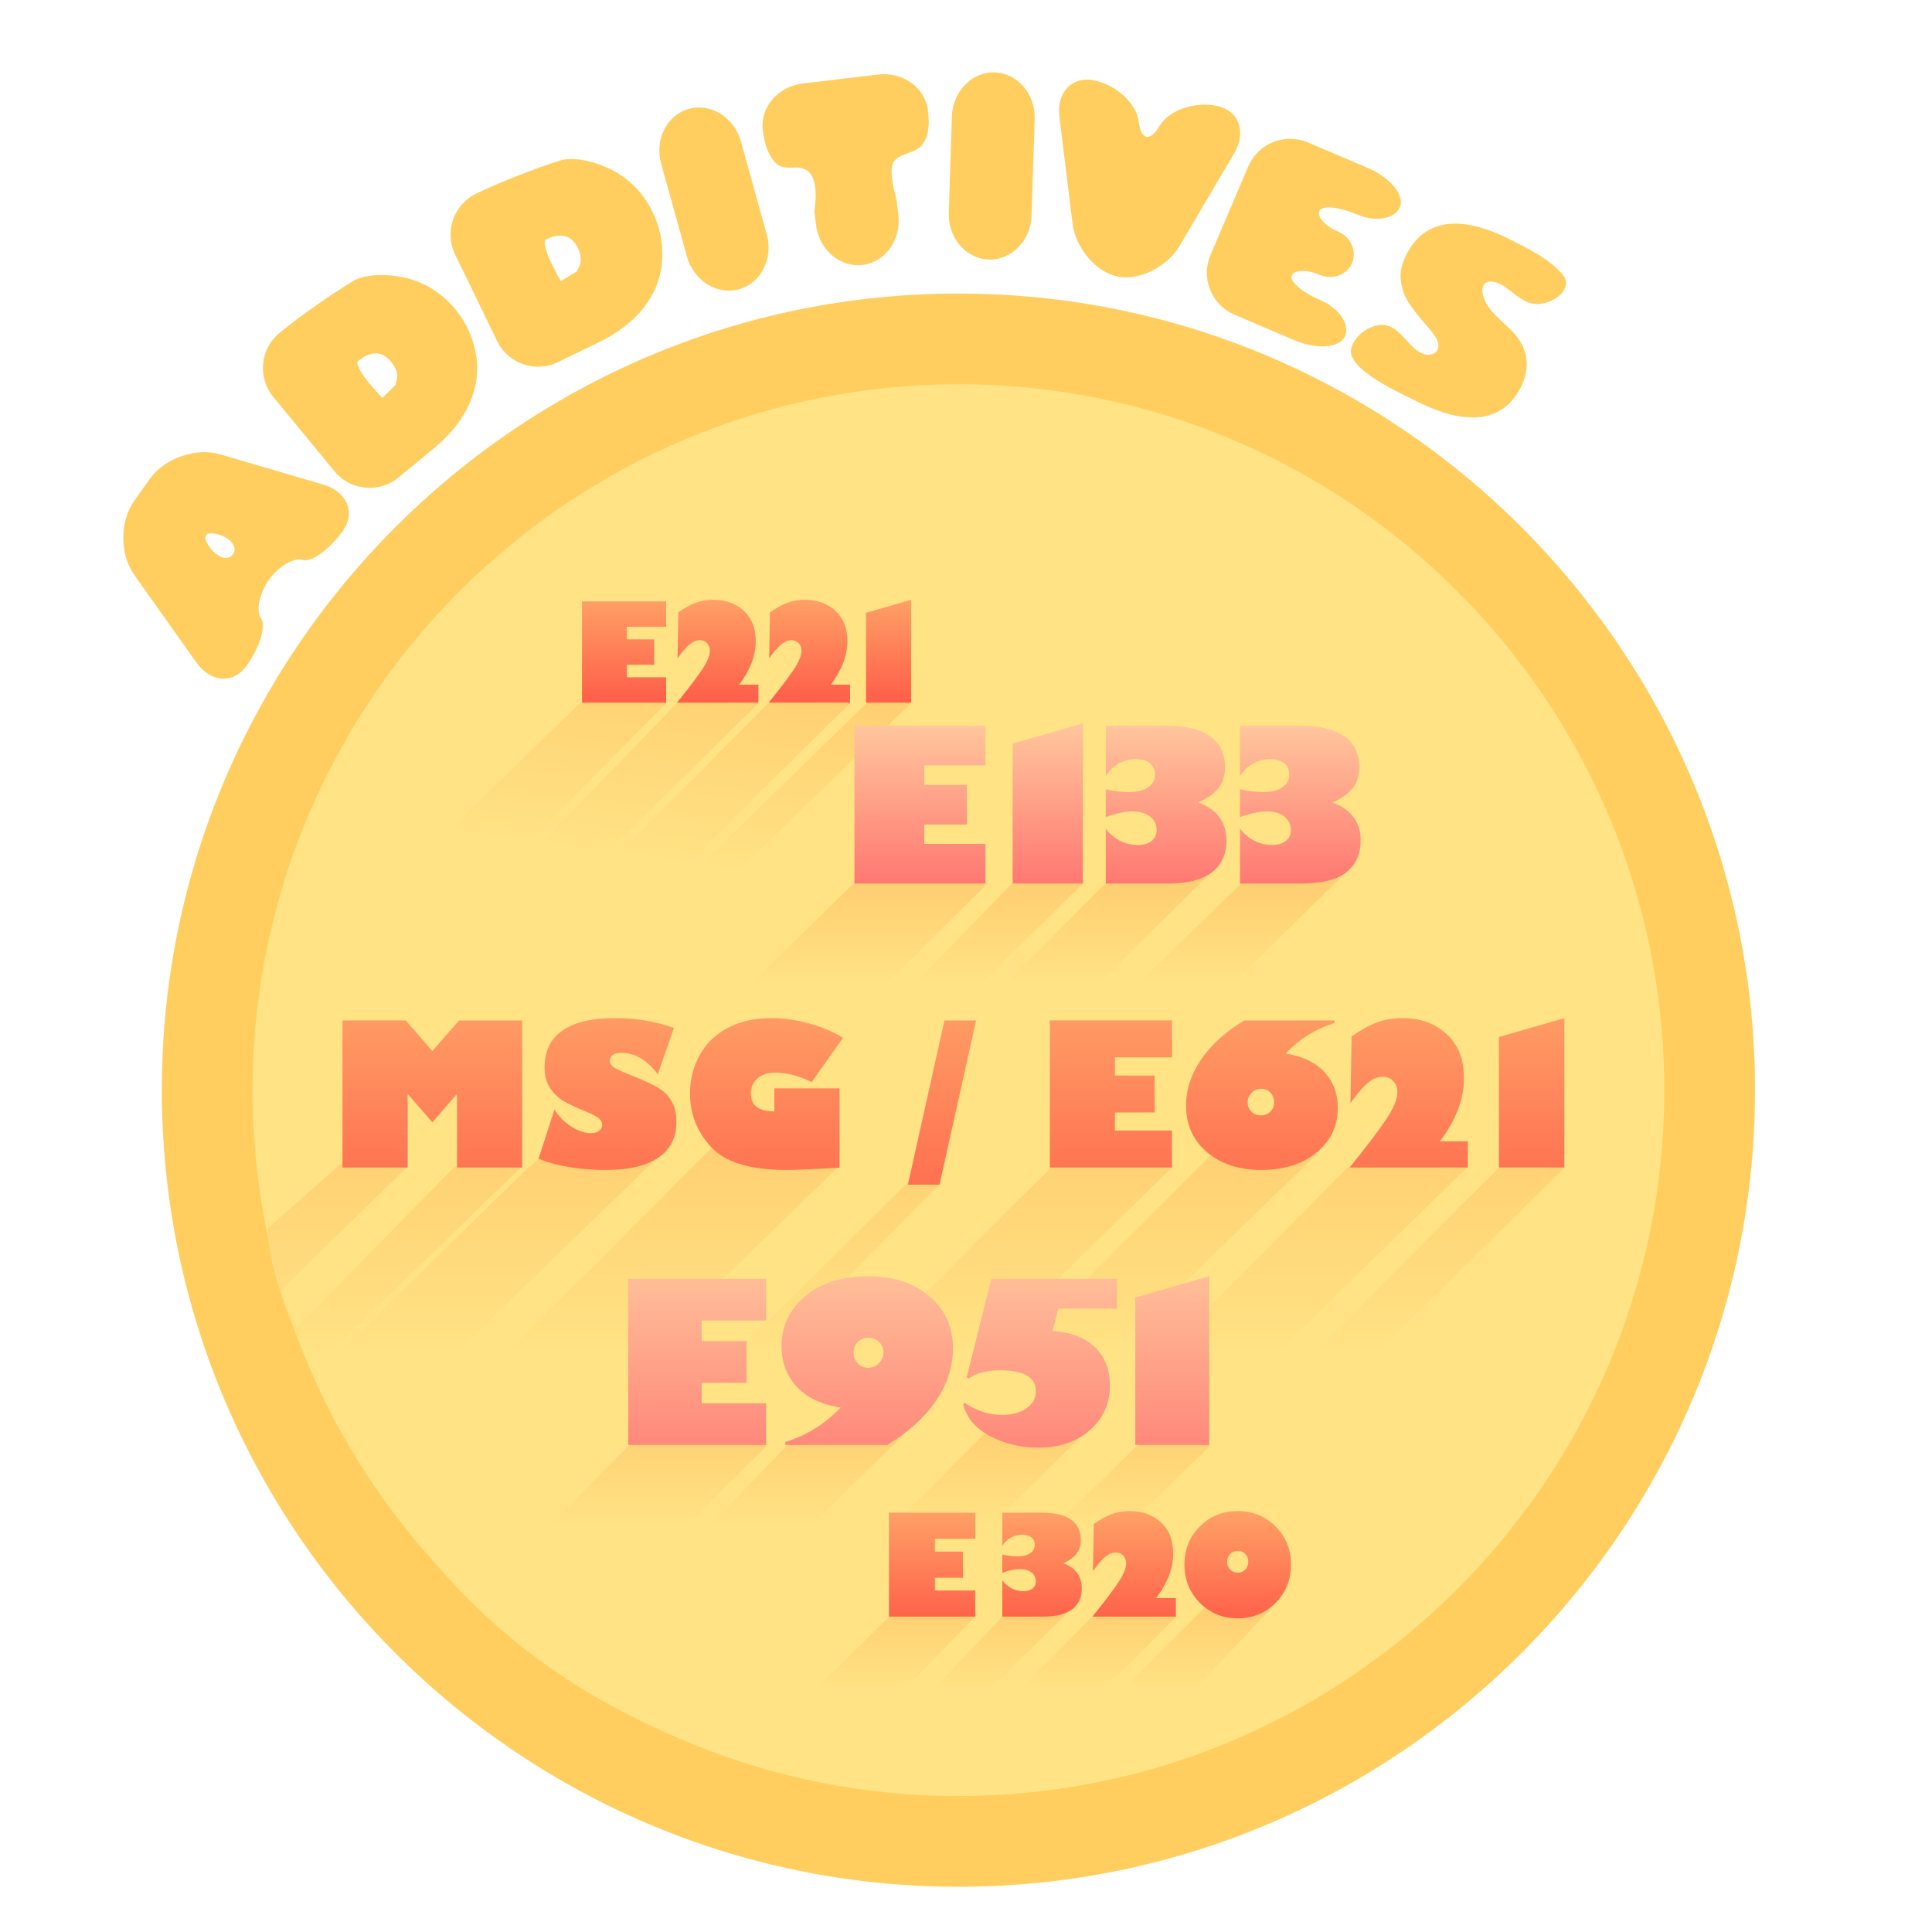<?xml version="1.0" encoding="utf-8"?>
<!-- Generator: Adobe Illustrator 16.0.0, SVG Export Plug-In . SVG Version: 6.00 Build 0)  -->
<!DOCTYPE svg PUBLIC "-//W3C//DTD SVG 1.1//EN" "http://www.w3.org/Graphics/SVG/1.1/DTD/svg11.dtd">
<svg version="1.1" id="Layer_1" xmlns="http://www.w3.org/2000/svg" xmlns:xlink="http://www.w3.org/1999/xlink" x="0px" y="0px"
	 width="300px" height="300px" viewBox="0 0 300 300" enable-background="new 0 0 300 300" xml:space="preserve">
<g>
	<g>
		<g>
			<g>
				<path fill="#FFCE5E" d="M148.821,45.58c-68.208,0-123.697,55.49-123.697,123.698c0,3.999,0.198,7.953,0.57,11.856
					c1.449,15.165,5.648,29.537,12.091,42.617c20.179,40.967,62.366,69.224,111.035,69.224c68.206,0,123.697-55.492,123.697-123.697
					C272.518,101.069,217.026,45.58,148.821,45.58z"/>
			</g>
			<g>
				<path fill="#FFE384" d="M148.821,59.664c-59.993,0-108.874,48.448-109.595,108.274c-0.005,0.445-0.017,0.891-0.017,1.339
					c0,2.818,0.113,5.611,0.323,8.376c2.584,34.03,20.78,63.759,47.421,82.043c4.358,2.992,8.936,5.686,13.714,8.031
					c14.544,7.144,30.888,11.162,48.155,11.162c60.44,0,109.612-49.172,109.612-109.612
					C258.433,108.836,209.261,59.664,148.821,59.664z"/>
			</g>
		</g>
		<g>
			<linearGradient id="SVGID_1_" gradientUnits="userSpaceOnUse" x1="142.318" y1="210.407" x2="142.318" y2="178.327">
				<stop  offset="0" style="stop-color:#FFE384"/>
				<stop  offset="1" style="stop-color:#FFD073"/>
			</linearGradient>
			<path fill="url(#SVGID_1_)" d="M61.804,235.084c29.227,43.036,82.398,43.663,82.398,43.663l98.83-97.538l-1.174,0.117
				l-32.454-0.16l0.264-1.678l-20.159-1.098l-7.481,2.639l-50.352,0.259l-15.762-0.307l1.233-4.702l-15.67,3.5l-17.696,0.014
				l-1.404,1.321l-5.901,0.006H62.391l-8.803-0.969l-11.973,10.564C41.616,190.716,40.441,203.626,61.804,235.084z"/>
		</g>
		<g>
			<linearGradient id="SVGID_2_" gradientUnits="userSpaceOnUse" x1="155.953" y1="152.921" x2="155.953" y2="138.828">
				<stop  offset="0" style="stop-color:#FFE384"/>
				<stop  offset="1" style="stop-color:#FFD073"/>
			</linearGradient>
			<polygon fill="url(#SVGID_2_)" points="102.768,166.302 165.564,178.039 209.14,135.343 172.87,135.432 171.814,137.104 
				152.887,137.104 132.641,137.104 			"/>
		</g>
		<polygon fill="#FFE384" points="233.221,180.817 136.221,278.043 129.647,277.105 228.361,180.738 		"/>
		<polygon fill="#FFE384" points="212.28,178.272 117.205,274.052 110.809,270.531 206.352,177.335 		"/>
		<polygon fill="#FFE384" points="111.249,177.511 59.398,229.332 55.467,224.989 103.59,178.274 		"/>
		<polygon fill="#FFE384" points="145.728,178.861 75.772,248.465 71.194,238.605 134.929,176.514 		"/>
		<polygon fill="#FFE384" points="163.54,180.944 85.749,258.559 78.237,252.456 145.844,183.937 145.844,179.095 151.831,177.687 
					"/>
		<polygon fill="#FFE384" points="75.654,176.043 46.017,206.209 43.552,200.398 67.849,176.69 		"/>
		<polygon fill="#FFE384" points="89.153,174.343 48.834,213.692 48.38,212.729 87.157,175.223 		"/>
		<polygon fill="#FFE384" points="189.979,177.395 100.538,266.836 96.782,264.662 185.048,178.272 		"/>
		<polygon fill="#FFE384" points="172.401,136.401 140.71,168.326 137.862,167.006 169.319,136.019 		"/>
		<polygon fill="#FFE384" points="195.848,134.141 148.897,179.918 145.933,177.159 190.771,132.792 		"/>
		<polygon fill="#FFE384" points="159.255,134.992 125.686,169.734 122.369,167.709 153.826,136.723 		"/>
		<g>
			<linearGradient id="SVGID_3_" gradientUnits="userSpaceOnUse" x1="131.877" y1="236.846" x2="131.877" y2="222.404">
				<stop  offset="0" style="stop-color:#FFE384"/>
				<stop  offset="1" style="stop-color:#FFD073"/>
			</linearGradient>
			<polygon fill="url(#SVGID_3_)" points="75.654,246.823 145.375,265.837 188.101,224.287 176.6,222.99 138.127,222.525 
				137.071,224.196 118.144,224.196 97.896,224.196 			"/>
		</g>
		<polygon fill="#FFE384" points="153.385,222.084 121.694,254.01 109.926,252.691 141.383,221.704 		"/>
		<polygon fill="#FFE384" points="178.475,222.642 131.524,268.42 125.04,265.426 169.877,221.058 		"/>
		<polygon fill="#FFE384" points="124.512,222.084 90.942,256.828 88.095,255.036 119.552,224.05 		"/>
		<g>
			<linearGradient id="SVGID_4_" gradientUnits="userSpaceOnUse" x1="99.805" y1="133.39" x2="103.679" y2="105.219">
				<stop  offset="0" style="stop-color:#FFE384"/>
				<stop  offset="1" style="stop-color:#FFD073"/>
			</linearGradient>
			<polygon fill="url(#SVGID_4_)" points="60.747,137.708 103.288,146.261 141.619,109.021 132.699,109.139 117.557,109.139 
				90.444,108.787 			"/>
		</g>
		<polygon fill="#FFE384" points="121.601,106.864 94.386,134.282 93.115,133.5 120.129,106.889 		"/>
		<polygon fill="#FFE384" points="136.925,106.91 94.492,148.226 94.177,146.444 135.985,105.266 		"/>
		<polygon fill="#FFE384" points="107.378,106.829 78.55,136.665 77.532,135.432 103.942,108.67 		"/>
		<g>
			<linearGradient id="SVGID_5_" gradientUnits="userSpaceOnUse" x1="157.348" y1="262.315" x2="157.348" y2="250.578">
				<stop  offset="0" style="stop-color:#FFE384"/>
				<stop  offset="1" style="stop-color:#FFD073"/>
			</linearGradient>
			<polygon fill="url(#SVGID_5_)" points="115.914,272.763 173.193,275.344 198.782,248.231 186.868,248.112 182.643,250.931 
				165.213,250.695 138.685,250.46 			"/>
		</g>
		<polygon fill="#FFE384" points="171.604,249.007 144.389,276.423 140.77,275.055 167.784,248.445 		"/>
		<polygon fill="#FFE384" points="188.923,247.761 159.812,276.87 156.995,276.87 186.811,246.821 		"/>
		<polygon fill="#FFE384" points="157.615,248.971 134.106,273.702 130.704,272.41 152.185,250.225 		"/>
		<g>
			<linearGradient id="SVGID_6_" gradientUnits="userSpaceOnUse" x1="144.733" y1="251.442" x2="144.733" y2="232.194">
				<stop  offset="0" style="stop-color:#FF614A"/>
				<stop  offset="0.995" style="stop-color:#FFAA6A"/>
			</linearGradient>
			<path fill="url(#SVGID_6_)" d="M151.432,246.976v4.05h-13.398V234.89h13.398v4.051h-6.261v1.997h4.356v4.051h-4.356v1.987
				H151.432z"/>
			<linearGradient id="SVGID_7_" gradientUnits="userSpaceOnUse" x1="161.808" y1="251.442" x2="161.808" y2="232.194">
				<stop  offset="0" style="stop-color:#FF614A"/>
				<stop  offset="0.995" style="stop-color:#FFAA6A"/>
			</linearGradient>
			<path fill="url(#SVGID_7_)" d="M155.639,234.89h6.239c1.944,0,3.423,0.36,4.435,1.078c1.012,0.72,1.518,1.77,1.518,3.152
				c0,0.86-0.221,1.572-0.662,2.136c-0.439,0.563-1.129,1.057-2.065,1.479c1.916,0.704,2.874,2.001,2.874,3.89
				c0,1.404-0.492,2.488-1.48,3.252c-0.986,0.766-2.505,1.148-4.558,1.148h-6.3v-5.604c0.896,1.107,1.992,1.661,3.288,1.661
				c0.585,0,1.05-0.137,1.396-0.409c0.345-0.271,0.519-0.639,0.519-1.104c0-0.585-0.225-1.052-0.672-1.4
				c-0.448-0.35-1.049-0.524-1.802-0.524c-0.762,0-1.673,0.194-2.729,0.582v-2.855c0.739,0.197,1.541,0.296,2.4,0.296
				c0.817,0,1.461-0.162,1.935-0.486c0.472-0.324,0.709-0.762,0.709-1.312c0-0.479-0.178-0.862-0.529-1.146
				c-0.353-0.287-0.824-0.43-1.417-0.43c-0.62,0-1.205,0.152-1.756,0.451c-0.55,0.299-0.996,0.728-1.342,1.283V234.89z"/>
			<linearGradient id="SVGID_8_" gradientUnits="userSpaceOnUse" x1="176.111" y1="251.442" x2="176.111" y2="232.195">
				<stop  offset="0" style="stop-color:#FF614A"/>
				<stop  offset="0.995" style="stop-color:#FFAA6A"/>
			</linearGradient>
			<path fill="url(#SVGID_8_)" d="M182.593,248.148v2.877h-12.962c1.756-2.179,3.065-3.903,3.934-5.175
				c0.866-1.274,1.3-2.318,1.3-3.137c0-0.465-0.151-0.856-0.454-1.173c-0.304-0.318-0.677-0.477-1.121-0.477
				c-0.58,0-1.139,0.229-1.682,0.688c-0.543,0.457-1.175,1.195-1.893,2.209l0.127-7.315c0.986-0.697,1.905-1.208,2.754-1.528
				c0.851-0.32,1.796-0.48,2.839-0.48c1.947,0,3.555,0.583,4.827,1.75c1.272,1.165,1.909,2.783,1.909,4.848
				c0,2.276-0.883,4.582-2.644,6.914H182.593z"/>
			<linearGradient id="SVGID_9_" gradientUnits="userSpaceOnUse" x1="192.19" y1="251.442" x2="192.19" y2="232.196">
				<stop  offset="0" style="stop-color:#FF614A"/>
				<stop  offset="0.995" style="stop-color:#FFAA6A"/>
			</linearGradient>
			<path fill="url(#SVGID_9_)" d="M192.186,234.637c2.333,0,4.297,0.799,5.89,2.398c1.594,1.601,2.389,3.572,2.389,5.912
				c0,2.347-0.795,4.323-2.389,5.931c-1.593,1.608-3.557,2.411-5.89,2.411c-2.326,0-4.286-0.803-5.879-2.411
				c-1.593-1.607-2.39-3.584-2.39-5.931c0-2.34,0.797-4.312,2.39-5.912C187.899,235.436,189.859,234.637,192.186,234.637z
				 M192.186,244.205c0.48,0,0.875-0.16,1.185-0.481c0.309-0.32,0.464-0.724,0.464-1.212c0-0.484-0.155-0.888-0.464-1.208
				c-0.31-0.32-0.704-0.482-1.185-0.482c-0.465,0-0.854,0.162-1.168,0.486s-0.471,0.726-0.471,1.204
				c0,0.488,0.157,0.892,0.471,1.212C191.331,244.045,191.721,244.205,192.186,244.205z"/>
		</g>
		<g>
			<linearGradient id="SVGID_10_" gradientUnits="userSpaceOnUse" x1="108.254" y1="233.818" x2="108.254" y2="192.622">
				<stop  offset="0" style="stop-color:#FF7570"/>
				<stop  offset="0.995" style="stop-color:#FFC99E"/>
			</linearGradient>
			<path fill="url(#SVGID_10_)" d="M118.959,217.896v6.471H97.549v-25.785h21.411v6.472h-10.003v3.193h6.961v6.471h-6.961v3.179
				H118.959z"/>
			<linearGradient id="SVGID_11_" gradientUnits="userSpaceOnUse" x1="134.666" y1="233.819" x2="134.666" y2="192.62">
				<stop  offset="0" style="stop-color:#FF7570"/>
				<stop  offset="0.995" style="stop-color:#FFC99E"/>
			</linearGradient>
			<path fill="url(#SVGID_11_)" d="M121.95,224.366v-0.457c3.335-1.036,6.196-2.819,8.585-5.355
				c-2.929-0.438-5.19-1.507-6.785-3.201c-1.594-1.695-2.392-3.8-2.392-6.312c0-3.178,1.247-5.782,3.735-7.815
				c2.49-2.033,5.712-3.052,9.666-3.052c3.942,0,7.131,1.04,9.563,3.119c2.434,2.078,3.649,4.784,3.649,8.118
				c0,2.782-0.868,5.467-2.601,8.053c-1.736,2.585-4.271,4.886-7.604,6.902H121.95z M134.86,207.723
				c-0.665,0-1.216,0.217-1.654,0.65c-0.441,0.433-0.66,0.977-0.66,1.629c0,0.688,0.214,1.258,0.642,1.707
				c0.429,0.451,0.974,0.677,1.639,0.677c0.642,0,1.194-0.233,1.656-0.702c0.462-0.467,0.693-1.026,0.693-1.682
				c0-0.643-0.224-1.183-0.668-1.621C136.062,207.941,135.515,207.723,134.86,207.723z"/>
			<linearGradient id="SVGID_12_" gradientUnits="userSpaceOnUse" x1="161.501" y1="233.82" x2="161.501" y2="192.622">
				<stop  offset="0" style="stop-color:#FF7570"/>
				<stop  offset="0.995" style="stop-color:#FFC99E"/>
			</linearGradient>
			<path fill="url(#SVGID_12_)" d="M173.44,198.581v4.612h-9.107l-0.896,3.48c2.883,0.192,5.088,1.04,6.615,2.543
				c1.527,1.506,2.29,3.474,2.29,5.906c0,2.815-1.034,5.132-3.103,6.945c-2.067,1.813-4.717,2.722-7.95,2.722
				c-2.782,0-5.3-0.6-7.553-1.792c-2.253-1.194-3.643-2.838-4.175-4.935l0.204-0.237c1.837,1.252,3.787,1.877,5.847,1.877
				c1.556,0,2.815-0.342,3.786-1.022c0.967-0.683,1.452-1.559,1.452-2.629c0-2.185-1.848-3.278-5.544-3.278
				c-2.051,0-3.688,0.429-4.915,1.285l-0.272-0.22l3.802-15.258H173.44z"/>
			<linearGradient id="SVGID_13_" gradientUnits="userSpaceOnUse" x1="182.025" y1="233.819" x2="182.025" y2="192.62">
				<stop  offset="0" style="stop-color:#FF7570"/>
				<stop  offset="0.995" style="stop-color:#FFC99E"/>
			</linearGradient>
			<path fill="url(#SVGID_13_)" d="M187.762,224.366h-11.474v-22.88l11.474-3.312V224.366z"/>
		</g>
		<g>
			<linearGradient id="SVGID_14_" gradientUnits="userSpaceOnUse" x1="67.131" y1="193.199" x2="67.131" y2="148.881">
				<stop  offset="0" style="stop-color:#FF614A"/>
				<stop  offset="0.995" style="stop-color:#FFAA6A"/>
			</linearGradient>
			<path fill="url(#SVGID_14_)" d="M53.185,181.286v-22.834H63l4.131,4.758l4.145-4.758h9.801v22.834H70.962v-11.433l-3.831,4.416
				l-3.832-4.416v11.433H53.185z"/>
			<linearGradient id="SVGID_15_" gradientUnits="userSpaceOnUse" x1="94.329" y1="193.202" x2="94.329" y2="148.878">
				<stop  offset="0" style="stop-color:#FF614A"/>
				<stop  offset="0.995" style="stop-color:#FFAA6A"/>
			</linearGradient>
			<path fill="url(#SVGID_15_)" d="M104.646,159.619l-2.513,7.196c-1.646-2.225-3.537-3.336-5.671-3.336
				c-1.189,0-1.783,0.448-1.783,1.347c0,0.278,0.188,0.563,0.562,0.853c0.373,0.29,1.353,0.743,2.939,1.362
				c1.747,0.688,3.091,1.313,4.034,1.879c0.943,0.562,1.649,1.283,2.118,2.161c0.469,0.879,0.703,1.901,0.703,3.067
				c0,2.445-0.928,4.308-2.783,5.59c-1.855,1.281-4.584,1.924-8.186,1.924c-4.04,0-7.522-0.575-10.444-1.723l2.468-7.632
				c0.719,1.117,1.61,2.005,2.672,2.664c1.062,0.658,2.083,0.988,3.06,0.988c0.479,0,0.881-0.124,1.205-0.373
				c0.324-0.251,0.487-0.556,0.487-0.914c0-0.34-0.157-0.664-0.471-0.973c-0.314-0.309-1.145-0.738-2.492-1.288
				c-1.217-0.488-2.224-0.965-3.022-1.43c-0.799-0.463-1.492-1.123-2.081-1.981c-0.588-0.858-0.882-1.94-0.882-3.247
				c0-2.534,0.923-4.444,2.769-5.731c1.845-1.288,4.569-1.931,8.171-1.931C98.795,158.092,101.844,158.603,104.646,159.619z"/>
			<linearGradient id="SVGID_16_" gradientUnits="userSpaceOnUse" x1="119.028" y1="193.202" x2="119.028" y2="148.878">
				<stop  offset="0" style="stop-color:#FF614A"/>
				<stop  offset="0.995" style="stop-color:#FFAA6A"/>
			</linearGradient>
			<path fill="url(#SVGID_16_)" d="M130.91,161.146l-4.878,6.868c-2.036-0.979-3.916-1.467-5.643-1.467
				c-1.146,0-2.067,0.296-2.761,0.892c-0.693,0.592-1.039,1.379-1.039,2.355c0,1.855,1.216,2.782,3.65,2.782v-3.575h10.116v12.315
				c-4.091,0.231-6.859,0.346-8.305,0.346c-5.587,0-9.468-1.188-11.643-3.563c-2.175-2.374-3.263-5.141-3.263-8.305
				c0-2.176,0.506-4.169,1.519-5.984c1.013-1.817,2.475-3.224,4.385-4.221c1.91-0.999,4.173-1.497,6.787-1.497
				c1.835,0,3.735,0.268,5.701,0.801C127.502,159.427,129.293,160.179,130.91,161.146z"/>
			<linearGradient id="SVGID_17_" gradientUnits="userSpaceOnUse" x1="146.269" y1="193.2" x2="146.269" y2="148.881">
				<stop  offset="0" style="stop-color:#FF614A"/>
				<stop  offset="0.995" style="stop-color:#FFAA6A"/>
			</linearGradient>
			<path fill="url(#SVGID_17_)" d="M146.652,158.452h4.907l-5.67,25.498h-4.911L146.652,158.452z"/>
			<linearGradient id="SVGID_18_" gradientUnits="userSpaceOnUse" x1="172.502" y1="193.199" x2="172.502" y2="148.881">
				<stop  offset="0" style="stop-color:#FF614A"/>
				<stop  offset="0.995" style="stop-color:#FFAA6A"/>
			</linearGradient>
			<path fill="url(#SVGID_18_)" d="M181.981,175.555v5.731h-18.959v-22.834h18.959v5.731h-8.858v2.828h6.166v5.73h-6.166v2.812
				H181.981z"/>
			<linearGradient id="SVGID_19_" gradientUnits="userSpaceOnUse" x1="195.952" y1="193.202" x2="195.952" y2="148.88">
				<stop  offset="0" style="stop-color:#FF614A"/>
				<stop  offset="0.995" style="stop-color:#FFAA6A"/>
			</linearGradient>
			<path fill="url(#SVGID_19_)" d="M207.211,158.452v0.403c-2.913,0.897-5.446,2.478-7.601,4.744
				c2.594,0.388,4.596,1.333,6.009,2.836c1.411,1.501,2.117,3.37,2.117,5.604c0,2.812-1.1,5.12-3.3,6.922
				c-2.2,1.799-5.056,2.701-8.567,2.701c-3.492,0-6.314-0.924-8.469-2.769c-2.155-1.846-3.232-4.246-3.232-7.199
				c0-2.474,0.77-4.854,2.312-7.138c1.54-2.284,3.782-4.319,6.726-6.104H207.211z M195.78,173.191c0.597,0,1.09-0.189,1.48-0.569
				c0.391-0.378,0.584-0.862,0.584-1.452c0-0.608-0.192-1.111-0.576-1.511s-0.871-0.599-1.459-0.599
				c-0.559,0-1.047,0.207-1.459,0.621c-0.416,0.415-0.621,0.911-0.621,1.488c0,0.57,0.196,1.049,0.591,1.438
				C194.714,172.996,195.2,173.191,195.78,173.191z"/>
			<linearGradient id="SVGID_20_" gradientUnits="userSpaceOnUse" x1="218.754" y1="193.2" x2="218.754" y2="148.88">
				<stop  offset="0" style="stop-color:#FF614A"/>
				<stop  offset="0.995" style="stop-color:#FFAA6A"/>
			</linearGradient>
			<path fill="url(#SVGID_20_)" d="M227.927,177.216v4.07H209.58c2.482-3.081,4.34-5.523,5.566-7.325
				c1.227-1.8,1.841-3.279,1.841-4.436c0-0.659-0.216-1.213-0.645-1.662c-0.428-0.448-0.956-0.674-1.585-0.674
				c-0.818,0-1.612,0.324-2.379,0.975c-0.769,0.646-1.661,1.689-2.679,3.127l0.179-10.355c1.397-0.986,2.696-1.708,3.898-2.163
				c1.201-0.453,2.541-0.681,4.018-0.681c2.755,0,5.031,0.827,6.832,2.477c1.801,1.651,2.699,3.938,2.699,6.86
				c0,3.224-1.246,6.484-3.74,9.787H227.927z"/>
			<linearGradient id="SVGID_21_" gradientUnits="userSpaceOnUse" x1="237.832" y1="193.2" x2="237.832" y2="148.88">
				<stop  offset="0" style="stop-color:#FF614A"/>
				<stop  offset="0.995" style="stop-color:#FFAA6A"/>
			</linearGradient>
			<path fill="url(#SVGID_21_)" d="M242.912,181.286h-10.16v-20.262l10.16-2.933V181.286z"/>
		</g>
		<g>
			<linearGradient id="SVGID_22_" gradientUnits="userSpaceOnUse" x1="142.85" y1="138.13" x2="142.85" y2="111.548">
				<stop  offset="0" style="stop-color:#FF7570"/>
				<stop  offset="0.995" style="stop-color:#FFC99E"/>
			</linearGradient>
			<path fill="url(#SVGID_22_)" d="M153.019,131.047v6.148h-20.337v-24.496h20.337v6.148h-9.502v3.034h6.613v6.148h-6.613v3.018
				H153.019z"/>
			<linearGradient id="SVGID_23_" gradientUnits="userSpaceOnUse" x1="162.695" y1="138.13" x2="162.695" y2="111.548">
				<stop  offset="0" style="stop-color:#FF7570"/>
				<stop  offset="0.995" style="stop-color:#FFC99E"/>
			</linearGradient>
			<path fill="url(#SVGID_23_)" d="M168.145,137.195h-10.898v-21.734l10.898-3.147V137.195z"/>
			<linearGradient id="SVGID_24_" gradientUnits="userSpaceOnUse" x1="181.069" y1="138.13" x2="181.069" y2="111.548">
				<stop  offset="0" style="stop-color:#FF7570"/>
				<stop  offset="0.995" style="stop-color:#FFC99E"/>
			</linearGradient>
			<path fill="url(#SVGID_24_)" d="M171.703,112.699h9.469c2.955,0,5.198,0.546,6.735,1.638c1.534,1.092,2.303,2.687,2.303,4.784
				c0,1.306-0.335,2.386-1.004,3.242c-0.668,0.857-1.716,1.606-3.138,2.248c2.911,1.07,4.367,3.04,4.367,5.907
				c0,2.13-0.751,3.775-2.248,4.936c-1.498,1.162-3.804,1.742-6.919,1.742h-9.565v-8.508c1.357,1.68,3.021,2.521,4.991,2.521
				c0.887,0,1.594-0.207,2.119-0.62c0.523-0.411,0.786-0.971,0.786-1.676c0-0.889-0.34-1.598-1.021-2.127
				c-0.679-0.53-1.591-0.794-2.735-0.794c-1.156,0-2.537,0.294-4.141,0.882v-4.333c1.123,0.3,2.337,0.45,3.643,0.45
				c1.242,0,2.221-0.247,2.938-0.739c0.717-0.492,1.074-1.155,1.074-1.989c0-0.729-0.266-1.31-0.802-1.743
				c-0.535-0.434-1.252-0.65-2.151-0.65c-0.94,0-1.829,0.227-2.665,0.683c-0.834,0.455-1.514,1.104-2.036,1.95V112.699z"/>
			<linearGradient id="SVGID_25_" gradientUnits="userSpaceOnUse" x1="201.911" y1="138.13" x2="201.911" y2="111.548">
				<stop  offset="0" style="stop-color:#FF7570"/>
				<stop  offset="0.995" style="stop-color:#FFC99E"/>
			</linearGradient>
			<path fill="url(#SVGID_25_)" d="M192.545,112.699h9.471c2.954,0,5.197,0.546,6.733,1.638c1.535,1.092,2.304,2.687,2.304,4.784
				c0,1.306-0.335,2.386-1.004,3.242c-0.668,0.857-1.715,1.606-3.138,2.248c2.911,1.07,4.366,3.04,4.366,5.907
				c0,2.13-0.75,3.775-2.248,4.936c-1.497,1.162-3.803,1.742-6.918,1.742h-9.566v-8.508c1.359,1.68,3.022,2.521,4.993,2.521
				c0.887,0,1.592-0.207,2.117-0.62c0.525-0.411,0.787-0.971,0.787-1.676c0-0.889-0.339-1.598-1.021-2.127
				c-0.678-0.53-1.591-0.794-2.735-0.794c-1.155,0-2.537,0.294-4.142,0.882v-4.333c1.124,0.3,2.338,0.45,3.644,0.45
				c1.242,0,2.221-0.247,2.938-0.739c0.718-0.492,1.075-1.155,1.075-1.989c0-0.729-0.268-1.31-0.803-1.743
				c-0.535-0.434-1.251-0.65-2.151-0.65c-0.94,0-1.829,0.227-2.662,0.683c-0.837,0.455-1.517,1.104-2.04,1.95V112.699z"/>
		</g>
		<g>
			<linearGradient id="SVGID_26_" gradientUnits="userSpaceOnUse" x1="96.908" y1="108.251" x2="96.908" y2="90.644">
				<stop  offset="0" style="stop-color:#FF614A"/>
				<stop  offset="0.995" style="stop-color:#FFAA6A"/>
			</linearGradient>
			<path fill="url(#SVGID_26_)" d="M103.438,105.166v3.949H90.376V93.382h13.062v3.949h-6.104v1.947h4.247v3.949h-4.247v1.938
				H103.438z"/>
			<linearGradient id="SVGID_27_" gradientUnits="userSpaceOnUse" x1="111.443" y1="108.251" x2="111.443" y2="90.644">
				<stop  offset="0" style="stop-color:#FF614A"/>
				<stop  offset="0.995" style="stop-color:#FFAA6A"/>
			</linearGradient>
			<path fill="url(#SVGID_27_)" d="M117.763,106.311v2.804h-12.64c1.712-2.124,2.99-3.806,3.835-5.046
				c0.846-1.242,1.269-2.26,1.269-3.058c0-0.453-0.148-0.835-0.443-1.145c-0.295-0.309-0.66-0.464-1.093-0.464
				c-0.564,0-1.11,0.225-1.639,0.671c-0.529,0.446-1.145,1.165-1.845,2.154l0.123-7.135c0.963-0.68,1.858-1.177,2.687-1.489
				c0.828-0.312,1.75-0.469,2.767-0.469c1.897,0,3.466,0.57,4.707,1.706c1.24,1.139,1.86,2.713,1.86,4.727
				c0,2.221-0.859,4.468-2.577,6.743H117.763z"/>
			<linearGradient id="SVGID_28_" gradientUnits="userSpaceOnUse" x1="125.673" y1="108.251" x2="125.673" y2="90.644">
				<stop  offset="0" style="stop-color:#FF614A"/>
				<stop  offset="0.995" style="stop-color:#FFAA6A"/>
			</linearGradient>
			<path fill="url(#SVGID_28_)" d="M131.994,106.311v2.804h-12.64c1.712-2.124,2.99-3.806,3.835-5.046
				c0.846-1.242,1.269-2.26,1.269-3.058c0-0.453-0.148-0.835-0.443-1.145c-0.295-0.309-0.66-0.464-1.093-0.464
				c-0.563,0-1.11,0.225-1.639,0.671c-0.529,0.446-1.145,1.165-1.846,2.154l0.123-7.135c0.963-0.68,1.858-1.177,2.687-1.489
				c0.828-0.312,1.75-0.469,2.767-0.469c1.897,0,3.466,0.57,4.707,1.706c1.24,1.139,1.86,2.713,1.86,4.727
				c0,2.221-0.859,4.468-2.577,6.743H131.994z"/>
			<linearGradient id="SVGID_29_" gradientUnits="userSpaceOnUse" x1="137.974" y1="108.251" x2="137.974" y2="90.644">
				<stop  offset="0" style="stop-color:#FF614A"/>
				<stop  offset="0.995" style="stop-color:#FFAA6A"/>
			</linearGradient>
			<path fill="url(#SVGID_29_)" d="M141.474,109.115h-7v-13.96l7-2.021V109.115z"/>
		</g>
	</g>
	<g>
		<g>
			<path fill="#FFCE5E" d="M40.527,96.011c0.832,1.16-0.169,4.469-2.228,7.353c-2.056,2.883-5.573,2.657-7.814-0.502l-9.658-13.618
				c-2.241-3.16-2.232-8.324,0.017-11.478l2.476-3.472c2.25-3.153,7.131-4.841,10.848-3.75l16.02,4.7
				c3.717,1.091,5.077,4.339,3.023,7.218c-2.054,2.879-4.854,4.9-6.223,4.49c-1.369-0.41-3.723,0.986-5.232,3.103
				C40.247,92.169,39.693,94.85,40.527,96.011z M32.541,84.942c1.236,1.687,2.87,2.194,3.631,1.127
				c0.761-1.066-0.25-2.446-2.248-3.066C31.928,82.383,31.305,83.255,32.541,84.942z"/>
		</g>
		<g>
			<path fill="#FFCE5E" d="M42.422,61.617c-2.46-2.991-2.026-7.453,0.966-9.913l0.175-0.143c2.991-2.46,8.168-6.085,11.502-8.055
				c0,0,1.901-1.123,5.88-0.704c3.979,0.42,7.249,2.184,9.807,5.293c1.629,1.982,2.676,4.259,3.138,6.831
				c0.463,2.572,0.144,5.129-0.957,7.671c-1.101,2.541-3,4.921-5.698,7.14l-5.376,4.422c-2.992,2.461-7.453,2.026-9.913-0.966
				L42.422,61.617z M55.583,56.081c-0.348,0.286,0.341,1.706,1.534,3.155c1.191,1.448,2.223,2.588,2.292,2.531
				c0.069-0.056,0.976-0.96,2.016-2.008c0,0,0,0,0.192-0.856c0.191-0.856-0.104-1.761-0.886-2.712
				C59.311,54.464,57.595,54.427,55.583,56.081L55.583,56.081z"/>
		</g>
		<g>
			<path fill="#FFCE5E" d="M70.658,39.487c-1.689-3.486-0.219-7.72,3.267-9.409l0.202-0.098c3.486-1.688,9.37-3.996,13.075-5.126
				c0,0,2.111-0.644,5.881,0.698c3.77,1.343,6.532,3.826,8.288,7.45c1.119,2.309,1.601,4.769,1.446,7.376
				c-0.155,2.609-1.066,5.019-2.732,7.231c-1.667,2.212-4.072,4.079-7.216,5.602l-6.266,3.035c-3.485,1.689-7.72,0.219-9.408-3.268
				L70.658,39.487z M84.751,37.199c-0.405,0.196-0.068,1.738,0.75,3.426c0.818,1.688,1.552,3.038,1.633,2.999
				c0.08-0.039,1.174-0.704,2.431-1.478c0,0,0,0,0.388-0.788c0.388-0.788,0.312-1.736-0.225-2.845
				C88.754,36.502,87.094,36.064,84.751,37.199L84.751,37.199z"/>
		</g>
		<g>
			<path fill="#FFCE5E" d="M114.751,44.914c-3.409,0.946-7.045-1.333-8.082-5.065l-4.012-14.444
				c-1.036-3.732,0.905-7.56,4.312-8.506c3.408-0.946,7.044,1.333,8.082,5.065l4.011,14.443
				C120.1,40.139,118.159,43.967,114.751,44.914z"/>
		</g>
		<g>
			<path fill="#FFCE5E" d="M122.417,26.027c-0.849-0.031-1.577-0.226-2.238-1.011c-1.081-1.281-1.553-3.212-1.745-4.833
				c-0.418-3.518,2.388-6.769,6.234-7.225l11.671-1.386c3.845-0.457,7.335,2.048,7.751,5.565c0.215,1.814,0.267,3.908-0.94,5.406
				c-1.236,1.532-4.249,1.171-4.62,3.223c-0.32,1.748,0.367,3.833,0.718,5.523l0.25,2.096c0.456,3.846-2.049,7.335-5.566,7.753
				c-3.517,0.417-6.769-2.388-7.226-6.234l-0.249-2.096c0.341-2.427,0.688-6.904-2.924-6.795
				C123.138,26.027,122.768,26.041,122.417,26.027z"/>
		</g>
		<g>
			<path fill="#FFCE5E" d="M153.525,40.304c-3.534-0.114-6.325-3.375-6.2-7.247l0.483-14.983c0.124-3.872,3.12-6.946,6.654-6.832
				c3.536,0.113,6.326,3.374,6.2,7.246l-0.482,14.983C160.055,37.343,157.061,40.417,153.525,40.304z"/>
		</g>
		<g>
			<path fill="#FFCE5E" d="M188.92,16.437c3.457,0.718,4.678,4.038,2.713,7.375l-8.435,14.321c-1.966,3.337-6.324,5.497-9.684,4.798
				c-3.36-0.698-6.498-4.415-6.973-8.26l-2.037-16.501c-0.475-3.844,1.966-6.401,5.423-5.683c3.459,0.719,6.561,3.615,6.896,6.435
				c0.334,2.82,1.778,3.121,3.208,0.668C181.463,17.137,185.463,15.718,188.92,16.437z"/>
		</g>
		<g>
			<path fill="#FFCE5E" d="M205.079,46.637c2.854,1.215,4.547,3.721,3.76,5.567c-0.786,1.846-4.345,2.115-7.909,0.597l-9.251-3.94
				c-3.565-1.518-5.239-5.675-3.721-9.239l5.875-13.792c1.517-3.564,5.676-5.237,9.238-3.72l9.252,3.941
				c3.563,1.517,5.835,4.27,5.05,6.117c-0.785,1.846-3.764,2.362-6.619,1.147c-2.854-1.216-5.505-1.465-5.896-0.555
				c-0.387,0.912,0.922,2.349,2.907,3.195c1.986,0.846,2.969,3.048,2.182,4.895c-0.787,1.847-3.056,2.666-5.041,1.82
				c-1.985-0.847-3.927-0.796-4.313,0.11S202.226,45.422,205.079,46.637z"/>
		</g>
	</g>
	<g>
		<path fill="#FFCE5E" d="M243.168,44.047c-0.141,1.743-2.218,2.837-3.751,3.1c-2.497,0.43-4.049-1.481-5.918-2.73
			c-1.862-1.242-3.928-0.937-3.155,1.666c0.817,2.743,4.122,4.417,5.607,6.771c0.72,1.145,1.092,2.327,1.118,3.55
			c0.024,1.224-0.287,2.475-0.935,3.754c-1.36,2.679-3.415,4.205-6.163,4.578c-2.747,0.372-6.095-0.443-10.043-2.447
			c-2.051-1.041-11.01-4.948-10.105-8.237c0.483-1.737,2.271-3.177,4.018-3.524c3.266-0.646,4.335,3.011,6.8,4.263
			c0.524,0.267,1.034,0.354,1.529,0.26c0.494-0.093,0.841-0.337,1.04-0.731c0.188-0.371,0.196-0.814,0.025-1.328
			c-0.173-0.515-0.845-1.446-2.018-2.798c-1.061-1.213-1.901-2.295-2.518-3.248c-0.616-0.953-1.008-2.062-1.176-3.332
			c-0.169-1.268,0.112-2.618,0.839-4.05c1.409-2.778,3.483-4.359,6.224-4.743c2.739-0.385,6.082,0.426,10.032,2.429
			c2.812,1.426,5.785,2.877,7.926,5.26C243.025,43.048,243.204,43.565,243.168,44.047z"/>
	</g>
</g>
</svg>
